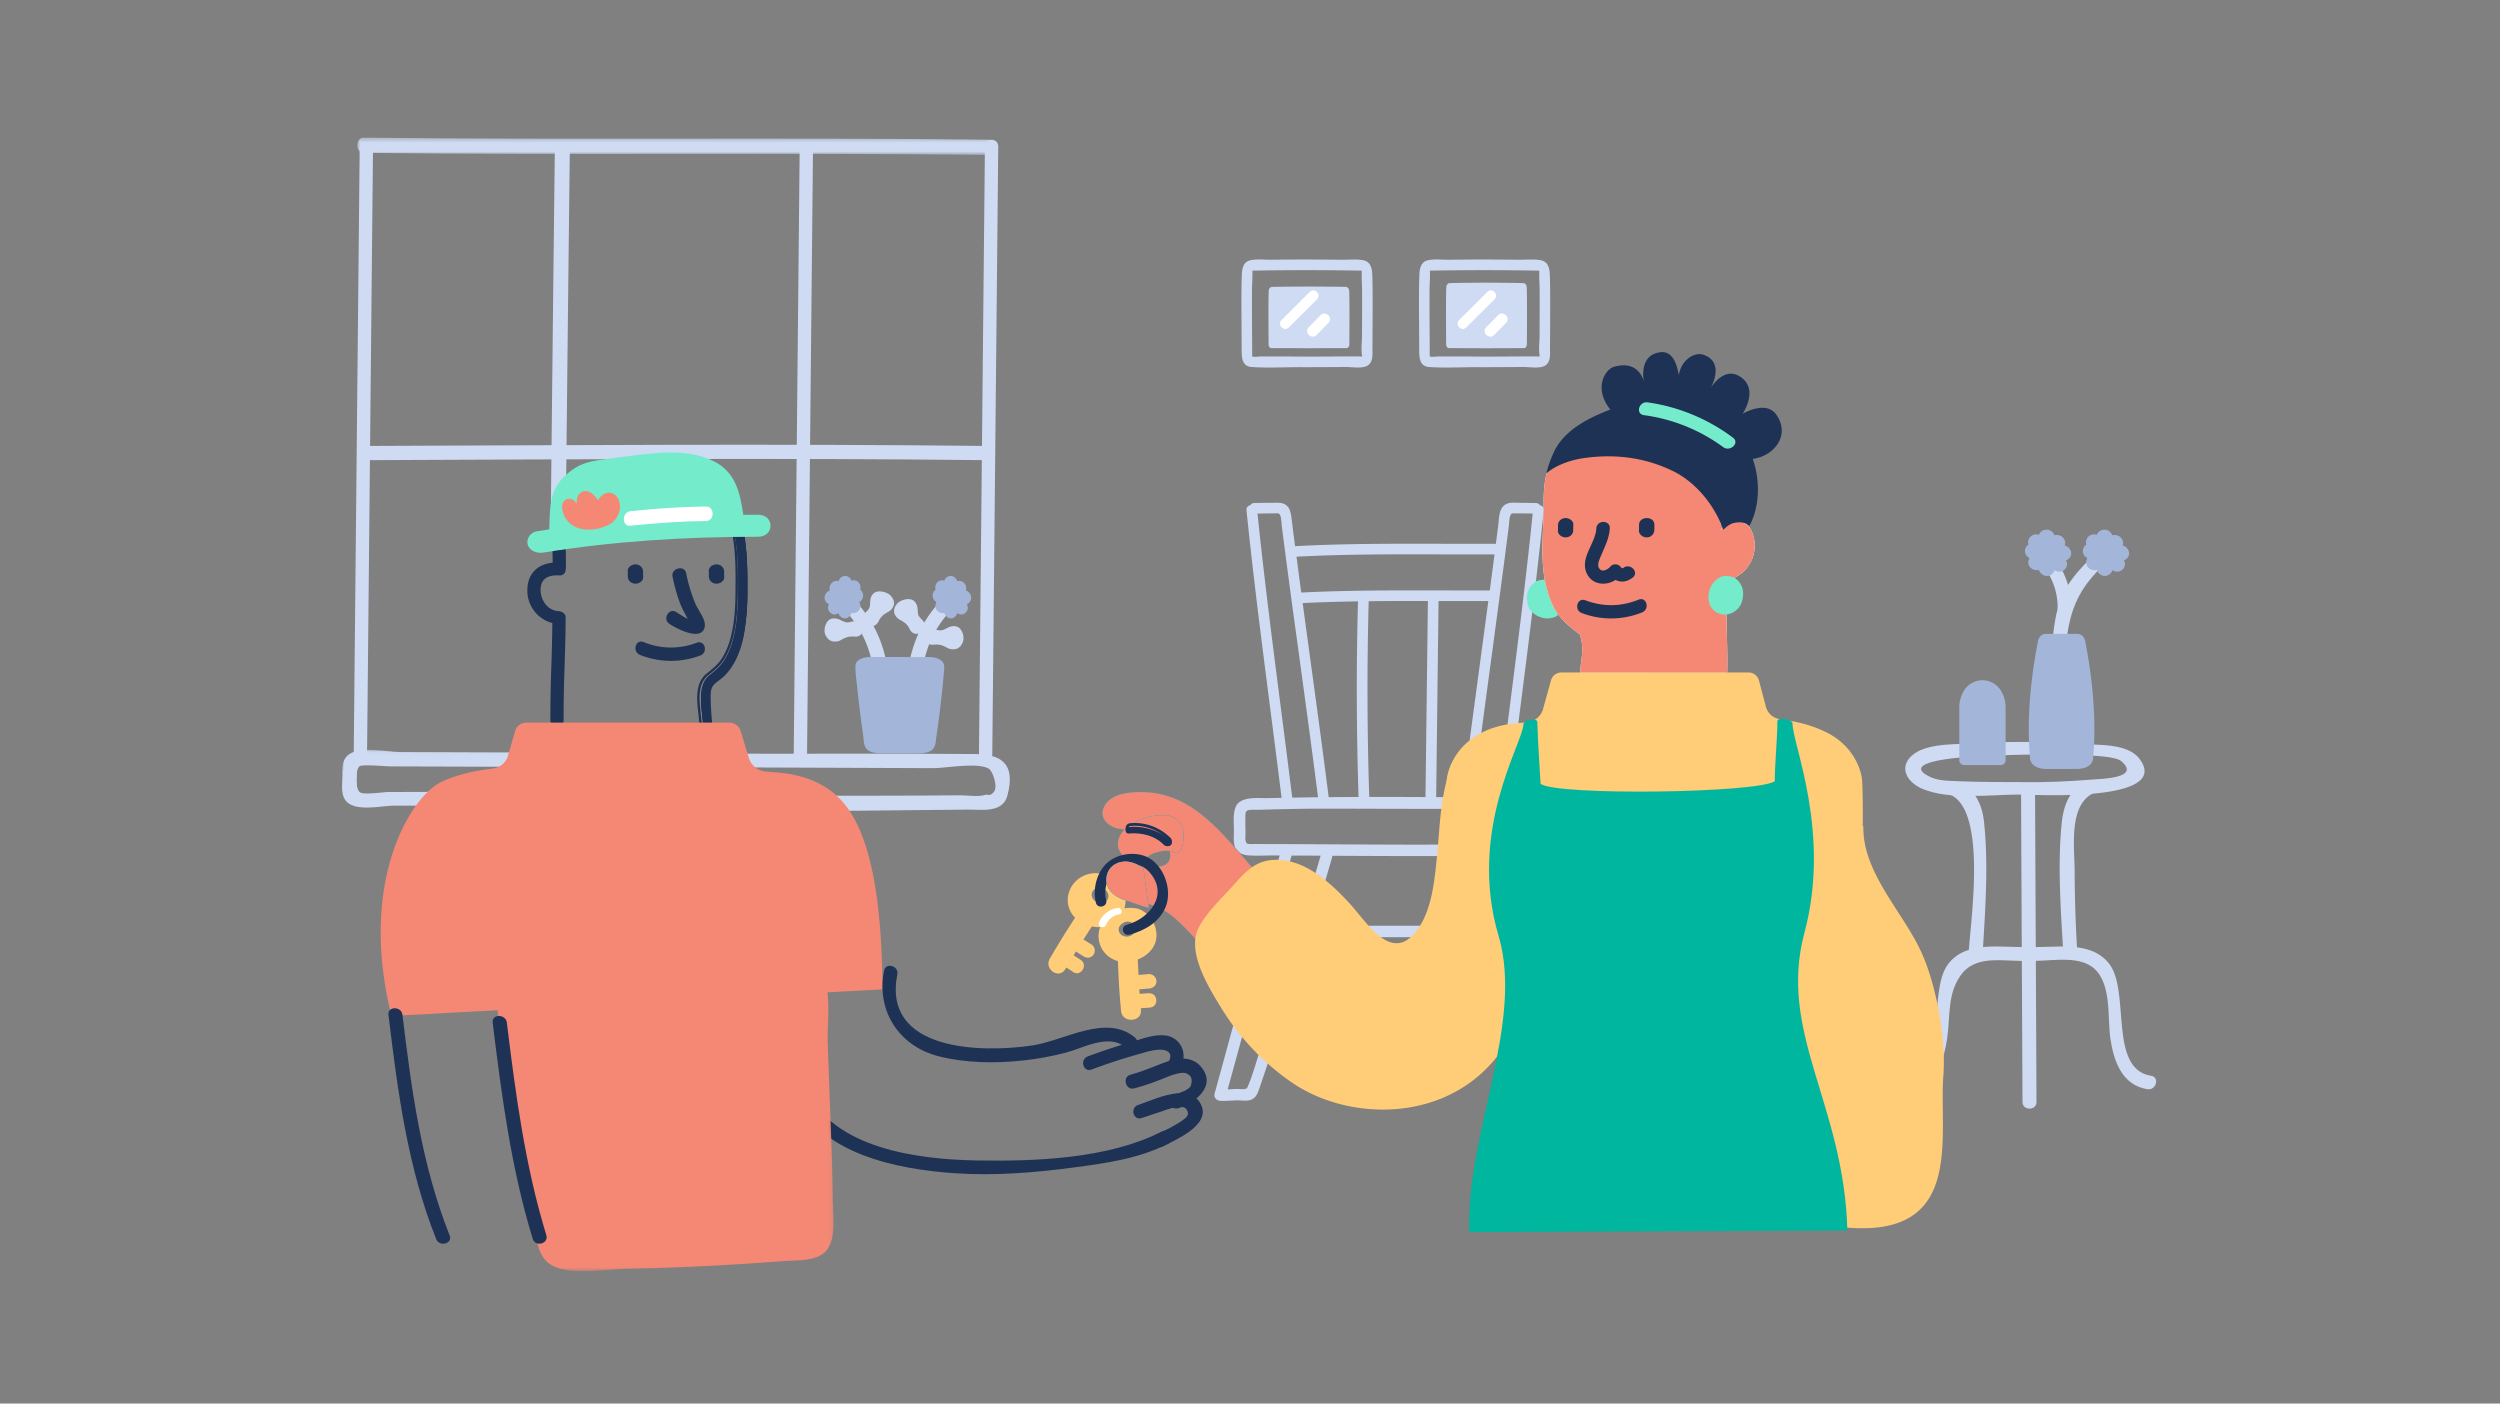 <svg width="570" height="320" xmlns="http://www.w3.org/2000/svg" xmlns:xlink="http://www.w3.org/1999/xlink"><rect width="100%" height="100%" fill="#808080" stroke="none"/><defs><path id="a" d="M.8.38h145.55v3.94H.8z"/><path id="c" d="M0 .04h52.74V10.6H0z"/><path id="e" d="M.04.09h76.84v71.3H.04z"/><path d="M314.2 89.76a8.93 8.93 0 011.72-1.31c1.9-.98 4.37-.53 5.22 1.17a8.1 8.1 0 01-5.14 11.63c-.8 7.57 0 13.51-.19 21.06l-33.55.01c.21-3.23 1.03-5.4-.06-8.64-2.43-1.89-4.86-3.78-6.22-6.75-3.24-7.03-2.16-14.6-2-22.03 0 0-.38-6.76 1.4-9.87 0 0 10.94-9.76 22.84-5.16 1.5.58 2.85 1.17 4.1 1.76a21.41 21.41 0 0112.15 18.13h-.27z" id="g"/><path d="M208.56 167.98c-7.5-8.3-14.38-18.6-26.78-18.38-2.87.05-6.6.46-8.04 3.33-1.2 2.42.67 4.13 2.55 4.82 1.22.45 5.2.6 8.7 1.47a5 5 0 013.77 4.17c.52 3.5-2.9 3.38-5.48 3.14-2.67-.26-5.69-1.91-6.54 1.48-.6 2.38.92 4.4 2.86 5.47 3.51 1.95 6.22 1.3 10.45 5.03a63.53 63.53 0 016.7 7.17l11.81-17.7z" id="h"/><path d="M183.08 164.78c.43-.34.87-.67 1.35-.94.07-.04.73-.38.34-.2-.42.2.56-.2.55-.2.25-.08 1.46-.31.74-.23.61-.07 2.21-.6 3.55.09 1.9.96 2.36-2.31 2.2-4.42a4.2 4.2 0 00-4.2-3.99c-3.08-.13-6.35.9-8.78 2.85-1.66 1.34-2.66 3.68-1.34 5.68 1.1 1.67 3.8 2.8 5.59 1.36" id="i"/><path d="M182.72 167.1c-3.54-3.04-7.97-1.62-8.44 1.91-.25 1.84.65 4.1 4.43 5.29 1.96.61 3.08 1.13 5.21 1.7l-1.2-8.9z" id="j"/></defs><g fill="none" fill-rule="evenodd"><path d="M82 34.28c-.49 46.21-.87 92.43-1.36 138.64-.02 2.03 3.02 2.03 3.04 0 .49-46.21.87-92.43 1.36-138.64.02-2.03-3.02-2.03-3.04 0" fill="#CEDBF2"/><path d="M224.32 101.67c-47.1-.51-94.19-.17-141.28.01-2.03.01-2.03 3.25 0 3.24 47.1-.18 94.19-.53 141.28-.01 2.03.02 2.03-3.22 0-3.24" fill="#CEDBF2"/><path d="M126.45 122.87a6.6 6.6 0 012.5-.35c.31-29.41.62-58.82.97-88.23.02-2.04-3.4-2.04-3.42 0-.35 29.7-.66 59.4-.98 89.11.26-.23.58-.41.93-.53" fill="#CEDBF2"/><path d="M127.42 166.02c-.54.96-1.72 1.16-2.7.83l-.08 6.13c-.02 1.95 3.41 1.95 3.43 0l.09-7.34c-.2.19-.46.32-.74.38" fill="#B7D3F0"/><path d="M182.32 34.28c-.48 46.21-.87 92.43-1.36 138.64-.02 2.03 3.02 2.03 3.04 0 .48-46.21.87-92.43 1.36-138.64.02-2.03-3.02-2.03-3.04 0" fill="#CEDBF2"/><path d="M129.5 175.2c27.74-.44 55.5-.13 83.24-.06 2.93.01 10.01-1.38 12.65.08 1.01.56 2.2 4.27 1.18 5.37-1.03 1.14-1.13.4-2.08.67-1.56.47-3.83.06-5.46.07-15.6.13-31.21.11-46.82.1-14.46 0-28.95.23-43.4-.2-2.04-.06-2.04 3.2 0 3.26 30.5.9 61.13.4 91.64.1 3.31-.04 8.14.88 9.23-3.17 2.04-7.6-1.7-9.45-7.43-9.5-15.7-.12-31.38-.07-47.08-.07-15.21 0-30.45-.16-45.66.08-2.03.03-2.04 3.3 0 3.26" fill="#CEDBF2"/><path d="M224.56 33.4c-.49 46.21-.87 92.43-1.36 138.64-.02 2.03 3.02 2.03 3.04 0 .49-46.21.87-92.43 1.36-138.64.02-2.03-3.02-2.03-3.04 0" fill="#CEDBF2"/><g transform="translate(80.64 31)"><mask id="b" fill="#fff"><use xlink:href="#a"/></mask><path d="M144.83.85C97.33.3 49.83.93 2.33.38.3.36.3 3.82 2.33 3.85c47.5.55 95-.08 142.5.47 2.03.02 2.03-3.44 0-3.47" fill="#CEDBF2" mask="url(#b)"/></g><g transform="translate(78 170.92)"><mask id="d" fill="#fff"><use xlink:href="#c"/></mask><path d="M51.23.68L13.29.55c-3.03 0-9.69-1.6-12.16.89-1.74 1.74-.98 5.3-.9 7.57.08 2.1 3.22 2.1 3.14 0-.04-1.25-.43-4.28.6-5.22.56-.5 6.2.03 6.97.03L24 3.86l27.22.1c2.02 0 2.02-3.28 0-3.28" fill="#CEDBF2" mask="url(#d)"/></g><path d="M128.39 180.46l-27.05.08-12.88.04c-.99 0-5.7.74-6.44.02-1.02-1-.66-3.46-.62-4.65.09-2.01-3.1-2.01-3.17 0-.09 2.1-.82 5.32.9 6.93 2.32 2.17 7.88.83 10.61.82l38.65-.12c2.04 0 2.04-3.13 0-3.12M207.68 143.87c.61.86 2.02.87 2.77 0 .07-.07.12-.15.17-.23a1.8 1.8 0 00-.04-1.92c-.32-.48-.86-.82-1.12-1.33-.24-.5-.2-1.09-.25-1.65-.09-.8-.45-1.62-1.21-1.97-.55-.25-1.3-.2-1.92-.02-.33.09-.65.24-.94.4-.7.41-1.27 1.31-1.3 2.1-.03.8.57 1.45.69 1.58.38.4.94.62 1.41.93.64.4 1.14.97 1.44 1.64.05.11.17.3.3.47M212.42 147c-1.07-.07-1.82-1.21-1.44-2.28a1.95 1.95 0 011.83-1.23c.6.02 1.17.29 1.76.23.57-.06 1.07-.4 1.59-.64.75-.35 1.66-.48 2.37-.04.5.32.85.96 1.02 1.56.1.32.13.65.13.98 0 .79-.49 1.72-1.17 2.15-.7.44-1.58.3-1.76.26-.55-.1-1.04-.44-1.55-.68a4.06 4.06 0 00-2.2-.32c-.13.02-.35.01-.58 0M195.3 145.14c1.06-.08 1.79-1.24 1.39-2.3a1.95 1.95 0 00-1.86-1.2c-.6.03-1.17.31-1.76.26-.56-.04-1.07-.38-1.6-.6-.76-.34-1.67-.45-2.37 0-.5.33-.83.98-.99 1.58-.09.32-.11.65-.11.99 0 .78.53 1.7 1.22 2.12.7.43 1.58.26 1.76.23.55-.11 1.03-.47 1.54-.7a4.06 4.06 0 012.2-.37c.12.01.34 0 .57-.01M200.05 142.1c-.6.85-2.02.9-2.8.05a1.78 1.78 0 01-.18-2.14c.32-.5.86-.84 1.11-1.36.24-.5.18-1.08.23-1.64.06-.8.42-1.62 1.18-1.98.55-.27 1.3-.22 1.93-.06.34.08.66.22.97.39.71.39 1.3 1.27 1.35 2.06.04.8-.54 1.45-.66 1.58-.38.41-.94.64-1.41.95a3.8 3.8 0 00-1.42 1.66c-.05.12-.17.3-.3.48" fill="#CEDBF2"/><path d="M209.76 157.1c.6-7.04 1.97-12.34 6.86-17.78 1.37-1.52-.94-3.73-2.3-2.2-5.5 6.1-7.16 12.08-7.83 19.99-.17 2 3.1 1.98 3.27 0" fill="#CEDBF2"/><path d="M213.28 138.05c.03-.28.1-.55.24-.8-.19-.08-.37-.22-.49-.38a1.69 1.69 0 01.13-2.3l.06-.05.1-.09c-.07-.26-.1-.54-.05-.79.09-.4.3-.81.64-1.04.33-.23.75-.37 1.15-.27l.25.08a1.5 1.5 0 011.54-1.08c.39.04.8.2 1.05.54.15.2.27.4.36.64.18-.06.36-.1.55-.07.4.04.78.21 1.06.54l.05.06c.26.31.4.76.38 1.18 0 .13-.04.28-.08.42 1.03.3 1.76 1.8.7 2.8-.15.14-.32.24-.48.3.32.6.32 1.37-.3 1.96-.63.58-1.36.48-1.87.07-.07.29-.22.57-.48.82-.99.92-2.22.15-2.5-.87a1.35 1.35 0 01-.57.05c-.4-.03-.8-.23-1.06-.55-.25-.3-.42-.77-.38-1.17" fill="#A3B6D9"/><path d="M202.95 157.1c-.67-7.9-2.34-13.88-7.82-19.99-1.37-1.52-3.68.69-2.31 2.2 4.89 5.45 6.26 10.75 6.86 17.8.17 1.98 3.44 2 3.27 0" fill="#CEDBF2"/><path d="M196.16 138.05c-.02-.28-.1-.55-.24-.8.19-.08.37-.22.49-.38a1.7 1.7 0 00-.3-2.44 1.65 1.65 0 00-.58-1.84 1.47 1.47 0 00-1.15-.26l-.25.08a1.54 1.54 0 00-.42-.68 1.5 1.5 0 00-1.12-.4c-.39.04-.8.2-1.05.54-.15.2-.27.4-.36.64-.17-.06-.36-.1-.55-.07a1.57 1.57 0 00-1.1.6c-.27.31-.41.76-.4 1.18.02.13.05.28.1.42-1.04.3-1.77 1.8-.71 2.8.15.14.32.24.48.3-.32.6-.32 1.37.3 1.96.63.58 1.35.48 1.87.07.07.29.22.57.48.82.99.92 2.22.15 2.5-.87a1.35 1.35 0 00.57.05c.4-.03.8-.23 1.06-.55.25-.3.42-.77.38-1.17M195.43 156.63a261.05 261.05 0 001.37 11c.15 1.02.03 2.44.95 3.3.96.9 2.96.83 4.5.85 1.79.03 3.58.03 5.38 0 1.35 0 3.12.08 4.28-.43 1.54-.67 1.39-2.2 1.56-3.26.38-2.45.7-4.9.98-7.36.27-2.26.51-4.52.7-6.78.06-.68.14-1.36.13-2.04-.02-1.14-1.2-1.93-2.94-2.09l-.32-.02h-.2c-3.04.02-6.09 0-9.13 0h-4.22c-1.91.01-3.36.72-3.42 1.96-.07 1.61.22 3.26.38 4.87" fill="#A3B6D9"/><path d="M435.52 248.34c5.84-.93 7.72-6.52 8.45-11.72.7-4.96.03-9.9 3-14.16 3.6-5.15 10.27-3.05 15.82-3.41 2.03-.13 2.05-3.3 0-3.17-5.97.38-14.16-1.7-18.53 3.81-4.97 6.27.26 24.02-9.59 25.6-2.02.31-1.16 3.37.85 3.05" fill="#CEDBF2"/><path d="M490.45 245.28c-9.82-1.56-4.64-19.35-9.6-25.6-4.36-5.5-12.56-3.42-18.52-3.8-2.04-.13-2.04 3.04 0 3.17 4.3.28 10.33-1.24 14.2 1.09 5.07 3.05 3.93 11.6 4.61 16.48.74 5.19 2.62 10.79 8.46 11.72 2 .32 2.87-2.74.85-3.06" fill="#CEDBF2"/><path d="M460.8 180.36c.1 23.63.22 47.25.33 70.88 0 2.03 3.2 2.03 3.19 0-.1-23.63-.22-47.25-.33-70.88 0-2.03-3.2-2.03-3.19 0M452.39 187.65c-.42-3.95-1.79-7.08-4.85-8.75-.23.1-.48.16-.73.18-1.03.09-2.06.18-3.09.18-.48 0-.91-.16-1.26-.42-.34.8-.1 1.8 1.01 2 9.95 1.76 5.84 28.76 5.41 36.08-.12 2.03 3.07 2.02 3.2 0 .55-9.6 1.32-19.67.3-29.27M480.03 178.94l-1.6.28a2.18 2.18 0 01-2.5-1.26c-3.71 1.63-5.38 5.18-5.84 9.5-1 9.65-.24 19.79.32 29.46.12 2.02 3.31 2.04 3.2 0a320.1 320.1 0 01-.59-18.19c0-5.84-1.75-16.93 6-18.43a1.32 1.32 0 001.14-1.4l-.13.04" fill="#CEDBF2"/><path d="M476.74 177.76c-5.37.41-10.3.65-15.67.56-4.43-.02-9.45.01-13.88-.18-2.02-.1-4.99-.04-6.84-.88-7.71-3.47 5.96-4.51 7.56-4.62 8.84-.59 18.38-.8 27.23-.44 2.22.09 7.25.27 8.52 1.35 4.55 3.88-4.57 4.03-6.92 4.21m11.08-4.73c-2.67-3.58-9.3-3.12-13.27-3.4-8.53-.62-17.16-.6-25.7-.1-3.88.21-11-.02-13.64 3.49-2.08 2.75.18 5.57 2.97 6.78 6.18 2.7 15.79 1.34 22.44 1.36 3.4.05 34.64 1.84 27.2-8.13M471.01 147.4c.71-7.43 2.45-12.47 7.8-17.77 1.45-1.44-.79-3.69-2.24-2.25-2.57 2.54-4.99 5.23-6.44 8.6-1.56 3.59-1.91 7.56-2.28 11.42-.2 2.03 2.97 2.02 3.16 0" fill="#CEDBF2"/><path d="M475.65 128.1c.03-.3.12-.6.3-.86a1.75 1.75 0 01-1.05-1.7c.04-.47.23-.9.6-1.23l.07-.06.14-.1a1.6 1.6 0 01-.07-.86c.1-.44.35-.89.76-1.14a1.9 1.9 0 011.68-.2c.1-.29.28-.56.51-.74a1.9 1.9 0 012.6.15c.18.21.33.45.43.7.21-.07.43-.1.66-.08.49.05.94.23 1.27.6l.06.06c.31.34.49.83.46 1.28 0 .15-.04.3-.1.46 1.25.33 2.11 1.97.85 3.05-.19.16-.38.27-.58.34.38.65.39 1.49-.36 2.13-.75.64-1.63.53-2.25.08-.07.31-.25.62-.57.89-1.18 1-2.66.17-3-.95-.18.05-.36.08-.55.07l-.13-.01a1.94 1.94 0 01-1.27-.6c-.3-.32-.51-.84-.46-1.28M475.46 146.33c-.3-1.81-1.76-1.81-1.76-1.81H466.38s-1.47 0-1.76 1.81c-.3 1.81-2.93 14.2-1.76 26.57 0 0 0 2.42 3.81 2.42h6.74c3.81 0 3.81-2.42 3.81-2.42 1.17-12.38-1.46-24.76-1.76-26.57" fill="#A3B6D9"/><path d="M467.18 131.03a15.1 15.1 0 011.96 7.57c-.01 2.02 3.1 2.03 3.1 0a18.4 18.4 0 00-2.38-9.15c-.99-1.76-3.67-.18-2.68 1.58" fill="#CEDBF2"/><path d="M462.45 128.1c.03-.3.12-.6.3-.86a1.75 1.75 0 01-1.05-1.7c.04-.47.23-.9.6-1.23l.07-.06.14-.1a1.6 1.6 0 01-.07-.86c.1-.44.35-.89.76-1.14a1.9 1.9 0 011.68-.2c.1-.29.28-.56.51-.74a1.9 1.9 0 012.6.15c.18.21.33.45.43.7.21-.07.43-.1.66-.08.49.05.94.23 1.27.6l.06.06c.31.34.49.83.46 1.28 0 .15-.04.3-.1.46 1.25.33 2.11 1.97.85 3.05-.19.16-.38.27-.58.34.38.65.39 1.49-.36 2.13-.75.64-1.63.53-2.25.08-.07.31-.25.62-.57.89-1.18 1-2.66.17-3-.95-.18.05-.36.08-.55.07l-.13-.01a1.94 1.94 0 01-1.27-.6c-.3-.32-.51-.84-.46-1.28M456.5 158.01a5 5 0 00-4.35-2.92v-.01h-.3v.01a5 5 0 00-4.36 2.92 7.35 7.35 0 00-.77 3.35v11.97c0 .61.5 1.11 1.13 1.11h8.3c.63 0 1.13-.5 1.13-1.11v-11.97c0-1.16-.24-2.31-.77-3.35" fill="#A3B6D9"/><path d="M353.65 248.3c-.74-.1-.61-.14-.92-.91-.98-2.46-1.7-5.04-2.54-7.55a1179.29 1179.29 0 01-13.93-44.73l6.6-.1c4.9 17.77 9.7 35.58 14.59 53.36-.71-.02-1.42-.07-2.14-.09-.54-.01-1.14.1-1.66.03zm-58.03-26.06c.9-2.85 1.79-5.7 2.67-8.56h40.78c.88 2.86 1.77 5.71 2.67 8.56h-46.12zm-8.45 17.6c-.83 2.5-1.52 5.13-2.54 7.55-.28.65-.2.8-.92.92-.47.08-1.17-.04-1.66-.03-.72.02-1.43.07-2.14.1 4.9-17.76 9.67-35.55 14.57-53.3 2.2 0 4.41 0 6.62.02a1210.09 1210.09 0 01-13.93 44.74zm46.48-44.31c1.5 5.19 3.05 10.37 4.62 15.54h-39.19c1.58-5.17 3.12-10.35 4.63-15.54.04-.15.05-.28.05-.41 6.72.03 13.44.07 20.16.07 3.23 0 6.45-.03 9.68-.06 0 .13.01.26.05.4zm-45.41-3.1h-2.3c-.36 0-.82.06-1.18 0-.57-.08-.55-.14-.7-.56-.22-.59-.06-1.61-.08-2.24-.03-.76-.05-1.53-.03-2.29 0-.52-.11-1.92.2-2.34.4-.52 1.93-.35 2.47-.36 4.85-.13 9.71-.26 14.57-.27 5.7 0 11.39.03 17.08.04 11.05.02 22.1.04 33.14.04 1 .1.7.84.73 1.65.03.73.07 1.46.08 2.19.01.73 0 1.47-.06 2.2-.08.96-.12 1.5-1.12 1.72-1.51.31-3.36.08-4.91.12l-5.24.1c-6.58.11-13.16.16-19.74.15-9.54-.02-19.08-.09-28.62-.13l-4.29-.01zm-1.53-75.34l3.87-.04c.8 0 1.12-.14 1.38.66.23.7.2 1.6.3 2.35a2587.12 2587.12 0 003.48 26.05c1.62 11.88 3.26 23.76 4.77 35.66H300l-5.37.09c-2.66-21.59-5.68-43.13-7.92-64.77zm54.04 9.31a2898.74 2898.74 0 01-1.08 8.22c-14.33.05-28.67-.23-42.99.48l-1.08-8.17c15.03-.8 30.1-.46 45.15-.53zm-12.76 10.64c3.79 0 7.57.02 11.35 0l-3.74 27.86a2263.4 2263.4 0 00-2.19 16.87l-5.96-.03.54-44.7zm-15.8 44.66a755.54 755.54 0 01-.13-44.62c4.5-.05 9-.06 13.5-.05l-.55 44.7a1988 1988 0 00-12.83-.03zm-9.25.05c-1.87-14.76-3.94-29.5-5.93-44.25 4.2-.2 8.4-.32 12.61-.39-.4 14.86-.35 29.74.13 44.6-2.27 0-4.54.02-6.8.04zm39.97-53.25l1.09-8.44c.1-.74.08-1.64.3-2.35.25-.8.55-.67 1.35-.66 1.26 0 2.54.02 3.8.04-2.2 21.62-5.19 43.15-7.81 64.72l-5.8-.02c1.49-11.82 3.1-23.62 4.69-35.43a6994.52 6994.52 0 002.38-17.86zm17.52 120.83c-5-18.12-9.87-36.27-14.87-54.39l3.64-.08c1.57-.04 3.49.08 4.64-1.21.99-1.11.97-2.86 1-4.26.05-1.65.19-3.66-.16-5.27-.31-1.47-1.58-2.03-2.93-2.23-.1-.03-.22-.05-.34-.05h-.3c-2.35 0-4.7 0-7.04-.02 2.66-21.82 5.68-43.6 7.9-65.48.07-.67-.35-1.05-.85-1.14-.2-.3-.52-.52-.98-.52l-3.65-.04c-.92-.01-1.97-.15-2.86.19-1.93.73-1.82 3.26-2.03 4.95l-.55 4.23c-.09-.02-.18-.03-.29-.03-15.06.07-30.13-.26-45.18.53-.1 0-.2.03-.3.05l-.37-2.83c-.17-1.35-.32-2.7-.51-4.05-.14-.96-.36-1.9-1.17-2.52-.77-.58-1.73-.54-2.65-.53-1.52 0-3.03.03-4.55.05-.46 0-.78.22-.97.52-.51.09-.93.46-.86 1.14 2.24 21.9 5.3 43.71 8 65.57l-3.18.06c-2.18.05-6.39-.53-7.35 2.16-.53 1.46-.38 3.4-.34 4.93.04 1.33-.23 3.18.4 4.4.56 1.1 1.87 1.52 3.03 1.58 1.88.12 3.8 0 5.67.01h1.33c-4.98 18.09-9.84 36.2-14.83 54.28-.24.85.42 1.6 1.26 1.65 1.3.07 2.57-.06 3.86-.1 1.08-.02 2.28.26 3.3-.18.9-.4 1.29-1.17 1.6-2.04.5-1.34.93-2.7 1.39-4.06a1209.6 1209.6 0 005.36-16.28l1.1-3.47h47.76l1.1 3.47a1191.2 1191.2 0 005.36 16.28c.46 1.35.88 2.72 1.38 4.06.33.88.7 1.65 1.61 2.04.95.4 2.02.16 3.02.18 1.38.03 2.75.18 4.14.1.84-.05 1.5-.8 1.26-1.65z" fill="#CEDBF2"/><path d="M294.16 74.64l6.95-6.3c1.25-1.13-.66-2.9-1.9-1.78l-6.96 6.3c-1.25 1.13.66 2.9 1.9 1.78M300.3 76.39l2.6-2.71c.49-.52.53-1.32 0-1.83-.5-.47-1.42-.51-1.91 0l-2.6 2.71c-.5.52-.54 1.32 0 1.83.5.47 1.41.51 1.9 0" fill="#FFF"/><path d="M338.4 79.4c-1.12-.02-6.64-.03-8.1-.03-.21 0-.37-.22-.48-.36-.05-.15-.1-.36-.1-.5 0-1.67-.11-11.5.05-13.23.05-.22.1-.36.26-.5.11-.08.22-.22.38-.22 1.39-.09 7.07-.08 8.47-.12h.08c1.4.04 7.08.03 8.47.12.16 0 .27.14.38.21.16.15.2.3.26.5.16 1.74.06 11.57.06 13.23 0 .15-.06.36-.11.5-.1.15-.27.37-.48.37-1.46 0-6.98.01-8.1.03h-1.04z" fill="#CEDBF2"/><path d="M334.32 74.66l6.45-6.43c1.08-1.07-.57-2.76-1.65-1.69l-6.45 6.43c-1.08 1.07.57 2.76 1.65 1.69M340.69 76.37l2.71-2.77c1.14-1.16-.7-2.9-1.85-1.73l-2.71 2.77c-1.14 1.16.7 2.9 1.85 1.73" fill="#FFF"/><path d="M351 80.81c.09.7.03.45-.73.45h-2.62c-3.3.02-6.62.05-9.93.05-3.25-.05-6.5-.04-9.74-.04-.51 0-1.49.18-1.97 0l-.02-.02v-.12c-.05-.18 0-.45-.01-.64l-.02-3.88c-.03-3.61-.05-7.23-.02-10.84.02-1.2.12-2.43.09-3.63-.02-.6-.03-.42.54-.44l2.29-.04a703.94 703.94 0 0121.54.04c.57.02.56-.15.55.44-.04 1.26.07 2.53.08 3.79.03 3.56 0 7.12-.01 10.68-.01 1.35-.22 2.86-.03 4.2m2.45-12.92c0-1.67-.01-3.34-.07-5-.04-1.52-.28-3.2-2.05-3.55-1.57-.31-3.39-.1-4.97-.12l-6.16-.05c-3.3-.03-6.62.02-9.93.05-1.5.02-3.3-.22-4.76.14-1.76.43-1.87 2.26-1.9 3.74-.12 3.78-.07 7.57-.05 11.35l.03 5.58c0 1.67.19 3.5 2.24 3.65 3.94.27 7.96 0 11.9.04 3.25 0 6.5-.03 9.76-.04 1.38 0 3.81.46 4.98-.45 1.15-.9.93-2.54.94-3.85.02-3.83.05-7.66.04-11.5M310.51 80.81c.1.7.04.45-.72.45h-2.62c-3.3.02-6.62.05-9.93.05-3.25-.05-6.5-.04-9.74-.04-.51 0-1.49.18-1.97 0l-.02-.02v-.12c-.05-.18 0-.45-.01-.64l-.02-3.88c-.03-3.61-.05-7.23-.02-10.84.02-1.2.12-2.43.09-3.63-.02-.6-.03-.42.54-.44l2.29-.04a703.94 703.94 0 0121.54.04c.57.02.56-.15.55.44-.04 1.26.07 2.53.08 3.79.03 3.56 0 7.12-.01 10.68-.01 1.35-.22 2.86-.03 4.2m2.38-17.92c-.04-1.52-.28-3.2-2.05-3.55-1.57-.31-3.39-.1-4.97-.12l-6.16-.05c-3.3-.03-6.62.02-9.93.05-1.5.02-3.3-.22-4.76.14-1.76.43-1.87 2.26-1.9 3.74-.12 3.78-.07 7.57-.05 11.35l.03 5.58c0 1.67.19 3.5 2.24 3.65 3.94.27 7.96 0 11.9.04 3.25 0 6.5-.03 9.76-.04 1.38 0 3.81.46 4.98-.45 1.15-.9.93-2.54.94-3.85.02-3.83.05-7.66.04-11.5 0-1.66-.01-3.33-.07-5" fill="#CEDBF2"/><path d="M297.92 79.4c-1.12-.02-6.64-.03-8.1-.03-.21 0-.37-.2-.48-.34-.05-.13-.1-.34-.1-.47 0-1.57-.11-10.82.05-12.45.05-.2.1-.34.26-.48.11-.07.22-.2.38-.2 1.39-.08 7.07-.07 8.47-.11h.08c1.4.04 7.08.03 8.47.1.16 0 .27.14.37.21a.8.8 0 01.27.48c.16 1.63.06 10.88.06 12.45 0 .13-.06.34-.11.47-.1.14-.27.34-.48.34-1.46 0-6.98.01-8.1.03h-1.04z" fill="#CEDBF2"/><path d="M293.84 74.66l6.45-6.43c1.08-1.07-.57-2.76-1.65-1.69l-6.45 6.43c-1.08 1.07.57 2.76 1.65 1.69M300.2 76.37l2.72-2.77c1.14-1.16-.7-2.9-1.85-1.73l-2.71 2.77c-1.14 1.16.7 2.9 1.85 1.73" fill="#FFF"/><path d="M160.25 164.62c-.25-3.47-1.38-8.13 1.67-10.58 1.38-1.1 2.56-2.11 3.48-3.66.91-1.53 1.5-3.22 1.92-4.95.8-3.34.95-6.8.98-10.21.04-4.4.04-8.78-.75-13.13-.25-1.33 1.77-1.91 2.01-.56.8 4.35.86 8.7.84 13.1a54.12 54.12 0 01-.84 10.35c-.68 3.34-1.97 6.73-4.42 9.15-.64.63-1.4 1.1-2.07 1.68-1.13.99-1.04 2.16-1.03 3.56 0 1.75.17 3.5.3 5.25.1 1.36-1.99 1.36-2.09 0" fill="#1E3255"/><path d="M159.92 164.33c.05.62.6.8.97.78.34-.03.7-.24.66-.75l-.09-1.04c-.1-1.4-.22-2.84-.23-4.26v-.3c-.01-1.27-.02-2.48 1.16-3.5.3-.24.61-.47.93-.7.42-.32.83-.62 1.2-.97 2.16-2.08 3.66-5.14 4.48-9.1.72-3.47.84-7.03.86-10.37.03-4.18-.01-8.65-.85-13.15-.05-.27-.19-.44-.4-.52a.95.95 0 00-.88.2.82.82 0 00-.28.8c.8 4.3.83 8.55.78 13.27-.03 3.36-.18 6.94-1.02 10.35-.5 2-1.15 3.66-2 5.07-.96 1.56-2.18 2.58-3.66 3.75-2.54 2-2.15 5.55-1.8 8.7.06.6.13 1.18.17 1.74m.9 1.31c-.67 0-1.37-.43-1.43-1.28-.04-.54-.1-1.12-.17-1.72-.36-3.28-.77-7 2-9.16 1.44-1.14 2.62-2.13 3.53-3.62a17.38 17.38 0 001.94-4.91c.83-3.37.98-6.9 1-10.24.06-4.68.03-8.9-.76-13.17-.1-.5.07-.97.45-1.3.4-.33.95-.45 1.4-.29.4.14.67.47.75.92.85 4.55.9 9.04.86 13.26a53.74 53.74 0 01-.87 10.47c-.84 4.07-2.4 7.22-4.63 9.37-.4.38-.84.7-1.26 1.01-.3.22-.6.45-.9.7-.99.84-.98 1.83-.97 3.08v.3c0 1.4.12 2.83.23 4.22l.09 1.05c.06.83-.56 1.26-1.15 1.3l-.12.01" fill="#1E3255"/><path d="M160.25 164.16c.04.48.49.62.73.6.19-.02.5-.1.47-.53l-.09-1.04a56.03 56.03 0 01-.22-4.25v-.28c-.01-1.32-.02-2.57 1.2-3.63.29-.25.6-.48.9-.71.4-.31.8-.6 1.15-.95 2.06-2.03 3.5-5.04 4.3-8.93.69-3.43.8-6.96.83-10.26.02-4.15-.02-8.57-.83-13.03-.04-.19-.12-.31-.27-.36-.2-.07-.47 0-.66.16-.12.1-.26.3-.2.6.78 4.3.8 8.53.76 13.23-.03 3.34-.18 6.91-1 10.32-.48 2-1.13 3.67-1.97 5.08-.94 1.59-2.13 2.61-3.6 3.79-2.37 1.9-2 5.38-1.67 8.45.07.6.13 1.19.17 1.74" fill="#1E3255"/><path d="M160.8 164.75c0 .1.05.19.12.25.11.1.27.12.34.1.24 0 .25-.11.24-.24l-.08-1.05c-.1-1.33-.23-2.83-.24-4.3v-.28c0-1.34-.02-2.71 1.34-3.86.3-.26.63-.5.95-.74.42-.3.81-.6 1.16-.93 2.1-2 3.57-4.99 4.37-8.85.72-3.43.84-6.98.86-10.3.03-4.17-.02-8.62-.85-13.08-.03-.14-.08-.16-.1-.17-.1-.03-.29 0-.43.12-.1.09-.15.2-.12.36.82 4.36.84 8.64.8 13.37-.04 3.4-.19 7-1.05 10.47a18.27 18.27 0 01-2.07 5.2c-1 1.64-2.25 2.69-3.78 3.88-2.35 1.84-1.97 5.26-1.64 8.29.07.64.14 1.21.18 1.76m.43.89c-.18 0-.44-.06-.65-.23a.86.86 0 01-.31-.62c-.05-.54-.1-1.11-.17-1.7-.36-3.2-.75-6.79 1.82-8.8 1.5-1.17 2.7-2.18 3.67-3.74.85-1.4 1.51-3.06 2-5.05.85-3.42 1-7 1.03-10.35.05-4.71.02-8.96-.78-13.28a.87.87 0 01.3-.86c.27-.23.65-.31.95-.2.16.05.37.2.44.56.85 4.5.9 8.98.87 13.18a53.2 53.2 0 01-.87 10.4c-.83 3.98-2.35 7.05-4.53 9.13-.37.36-.77.66-1.2.97-.33.24-.64.47-.94.72-1.16.99-1.15 2.13-1.14 3.45v.29c0 1.44.12 2.94.23 4.26l.09 1.05c.03.47-.25.78-.73.82h-.08M158.82 146.55a16.27 16.27 0 01-12.05-.15c-1.88-.75-2.7 2.18-.84 2.92a18.96 18.96 0 0013.73.14c1.87-.7 1.06-3.62-.84-2.91M143.12 130.2c.03.45 0 .9.03 1.36.04.82.77 1.52 1.74 1.52.92 0 1.8-.7 1.75-1.52-.03-.45 0-.9-.03-1.36-.04-.82-.77-1.52-1.74-1.52-.92 0-1.8.7-1.75 1.52M161.6 130.2c.03.45 0 .9.03 1.36.04.82.77 1.52 1.74 1.52.92 0 1.8-.7 1.75-1.52-.03-.45 0-.9-.03-1.36-.04-.82-.77-1.52-1.74-1.52-.92 0-1.8.7-1.75 1.52M158.52 137.6a38.05 38.05 0 01-2.08-6.93c-.4-1.94-3.5-1.12-3.1.81.42 2.1.98 4.14 1.75 6.15.44 1.17 1.13 2.34 1.7 3.51a34.47 34.47 0 01-2.53-1.55c-1.7-1.15-3.31 1.52-1.63 2.65 1.51 1.01 7.45 4.24 8.06.58.27-1.57-1.6-3.83-2.17-5.22M120.24 134.56c.01-3.6 2.16-5.92 5.77-6.26l-.02-1.5c-.01-.95-.03-1.9-.03-2.86 0-.93.76-1.42 1.51-1.42s1.5.49 1.5 1.42a230.73 230.73 0 01.06 5.53c.01.1-.01.18-.03.25l-.02.05c.01.43-.14.82-.42 1.08-.26.25-.61.36-1.04.35-1.52-.1-2.66.2-3.37.85-.6.56-.9 1.4-.9 2.5.04 2.24 1.52 4.68 4.2 4.8.21.01.39.07.53.13l.06.02c.03 0 .05.02.09.05.53.23.84.69.84 1.27-.01 3.67-.13 7.4-.24 11a339.4 339.4 0 00-.23 12.4c0 .53-.24.96-.69 1.21-.24.14-.53.21-.82.21-.28 0-.56-.07-.8-.2-.46-.25-.7-.68-.71-1.22a346 346 0 01.23-12.46c.1-3.18.2-6.47.22-9.71a7.6 7.6 0 01-5.69-7.49" fill="#1E3255"/><path d="M201.2 225.57c-.19-36.76-8.43-44.15-15.24-47.3-4.68-2.15-8.68-2.05-11.44-2.38a4.39 4.39 0 01-3.74-2.95l-1.96-6.42c-.32-1.04-1.38-1.76-2.58-1.76h-46.16c-1.22 0-2.28.74-2.59 1.79l-1.71 5.88a4.03 4.03 0 01-3.38 2.78c-2.78.4-7.12.92-11.76 3.06-6.8 3.15-19.11 22.49-11.37 53.37l111.93-6.07z" fill="#F48874"/><path d="M120.33 124.23c.45 1.38 2.07 2 3.63 1.75 16.1-2.62 32.5-3.6 48.88-3.6 3.8 0 3.78-5.02 0-5.02l-3.36.01c0-.03 0-.08-.02-.12-.73-4.64-1.6-9.76-7.08-12.26-5.22-2.38-10.53-1.98-16.19-1.34-3.2.36-6.4.77-9.6 1.25-2.84.43-4.68 1.03-6.84 2.77-4.38 3.5-4.34 7.03-4.52 13.02l-2.84.45c-1.57.25-2.45 1.86-2.06 3.09" fill="#74EBCB"/><path d="M128.67 117.65c1.7 3.57 6.37 3.66 9.44 2.3 2.41-.76 4.08-3.79 2.82-6.26-.6-1.14-1.77-1.63-2.95-1.18-.77.3-1.27.87-1.63 1.56-.78-1.2-1.97-2.39-3.27-2.05-1.57.4-1.57 1.98-1.65 2.86-.45-1.09-1.61-1.35-2.22-1.07-1.44.66-1.18 2.49-.54 3.84" fill="#F48874"/><path d="M160.98 115.48c-5.77.06-11.51.47-17.26 1.07-1.96.21-1.98 3.53 0 3.32 5.75-.6 11.49-1.02 17.26-1.08 2-.01 2-3.33 0-3.31" fill="#FFF"/><path d="M88.57 231.37c2.09 17.37 4.34 34.75 10.88 51.14.74 1.86 3.82 1.05 3.07-.83-6.43-16.14-8.7-33.2-10.76-50.3-.23-1.99-3.43-2-3.19 0M201.56 221.32c-1.8 9.13 3.37 17.22 12.49 19.52 6.14 1.55 12.86 1.63 19.12.96 3.32-.35 6.63-.96 9.85-1.8 3.89-1.01 9.73-4.42 13.52-1.25 1.53 1.28 3.76-.9 2.22-2.2-6.56-5.5-16.12.74-23.43 1.82-11.6 1.72-34.21 1.34-30.74-16.22.38-1.96-2.65-2.8-3.03-.83M181.1 249.87c5.89 13.31 23.51 16.74 36.63 17.63 9.1.62 18.23-.14 27.26-1.34 7.4-.98 14.71-2.01 21.42-5.43 1.8-.92.2-3.61-1.6-2.7-12.17 6.2-28.91 6.8-42.36 6.55-13.15-.25-32.61-2.7-38.62-16.28-.81-1.84-3.53-.25-2.72 1.57" fill="#1E3255"/><path d="M248.88 243.85a138.87 138.87 0 0111.06-3.6c.49-.12 3-.99 4.85-.91 1.43.06 2.45.77 1.89 2.25-.7 1.88 1.77 3.12 2.64 1.3a4.66 4.66 0 00-3.82-6.82c-2.6-.24-5.37.88-7.8 1.58-3.26.94-6.48 2.02-9.67 3.2-1.89.7-1.07 3.71.85 3" fill="#1E3255"/><path d="M258.61 248.15c2.67-.7 5.24-1.66 7.79-2.72.85-.36 3.32-1.19 4.16-.65 1.02.44 1.4 1.2.96 2.73-.28.97-2.86 1.79-3.66 2.05-1.94.64-1.1 3.76.85 3.11 4-1.32 8.99-5.31 4.86-9.74-1.64-1.76-4.48-1.93-6.61-1.2-3.1 1.04-6 2.46-9.2 3.3-1.97.53-1.13 3.65.85 3.12" fill="#1E3255"/><path d="M260.3 254.91l4.34-1.44c1.6-.53 5.25-2.08 6.06-.26.42.96-.03 1.48-1.17 2.29-.53.38-1.09.68-1.65 1.02-1.32.83-2.92 1.47-4.3 2.19-1.79.92-.2 3.58 1.57 2.66 3.03-1.56 10.83-4.84 8.74-9.4-2.48-5.43-10.66-1.28-14.41-.03-1.9.63-1.09 3.61.83 2.97" fill="#1E3255"/><g transform="translate(113.2 218.44)"><mask id="f" fill="#fff"><use xlink:href="#e"/></mask><path d="M.04 10.77a766.62 766.62 0 005.3 34.14c1.09 6.08 2.1 12.24 3.52 18.26.82 3.43 1.43 6.28 5.21 7.5 4.55 1.45 10.93.28 15.64.18a625.9 625.9 0 0035.65-1.76c2.85-.23 7.42.15 9.66-2.2 2.68-2.83 1.68-8.73 1.65-12.09-.05-5.9-.29-11.81-.5-17.72l-.65-17.6c-.16-4.6.9-11.08-1.05-15.4-1.22-2.7-3.39-3.29-6.09-3.65C62.7-.33 56.44.36 50.73.66c-12.63.64-25.17 2.22-37.7 3.8" fill="#F48874" mask="url(#f)"/></g><path d="M112.33 233.15c2.04 16.62 4.2 33.22 9.13 49.3.6 1.95 3.7 1.12 3.1-.84-4.84-15.8-7-32.12-9-48.46-.25-2-3.47-2.02-3.23 0" fill="#1E3255"/><path d="M355.2 140.22c-.32.45-1.2.62-1.74.72-1.92.35-4.35-.92-4.95-2.61-.64-1.82-.59-4.36 1.77-5.8a4.26 4.26 0 011.82-.33c.36 0 .68.03.86.1l2.24 7.92z" fill="#74EBCB"/><g transform="translate(78 31)"><use fill="#FFF" xlink:href="#g"/><use fill="#F48874" xlink:href="#g"/></g><path d="M399.7 104.62c4.93-.69 8.57-5.5 5.28-10.11-2.38-3.34-7.66-.17-7.66-.17s4.02-5.89-.89-8.65c-3.56-2.01-6.41 2.8-6.41 2.8s3.37-5.74-1.49-7.56c-2.27-.85-5.28 1.27-5.75 4.62-.26-1.42-1.03-5.57-4.1-5.25-5.3.55-3.85 6.88-3.85 6.88s-.9-5.25-6.86-3.54c-1.97.57-4.73 4.81-.82 9.74-1.2.45-2.37.95-3.5 1.48l-.07.03c-3.94 1.87-7.61 4.45-9.34 8.28a25.93 25.93 0 00-1.68 4.78c2.15-1.9 5.59-3.09 8.59-3.51 7.17-1 14-.13 20.41 3.02 4.56 2.25 9.09 7.07 11.35 13.3.18-.04 1.19-1.42 2.95-1.62 2.46-.27 2.94.87 3 .77 2.58-4.74 2.32-10.98.78-15.2.02-.04.03-.08.06-.09" fill="#1E3255"/><path d="M402.62 161.12a3.84 3.84 0 003.12 2.83c2.57.41 6.58.94 10.87 3.12 6.28 3.2 7.8 8.86 7.94 10.74.23 2.94.18 12.04.12 13.3-.02.52-.52.93-1.13.93h-92.68c-.6 0-1.11-.41-1.13-.94a221 221 0 01.12-13.3c.14-1.87 1.66-7.53 7.95-10.73 4.32-2.2 8.01-2.1 10.56-2.42a4.15 4.15 0 003.46-3.01l1.81-6.53a2.47 2.47 0 012.38-1.79h42.64c1.12 0 2.1.75 2.39 1.82l1.58 5.98z" fill="#FFCC78"/><path d="M370.11 129.49c-.28.23-.58-.2-.73-.37-.5-.59-1.67-.6-2.16 0-.62.75-2.06 1.56-2.69.32-.44-.86.3-2.24.63-3.03.82-1.96 1.75-3.77 1.87-5.94.1-1.96-2.96-1.96-3.06 0-.18 3.41-3.73 6.61-2.25 10.12 1.15 2.75 4.42 3.11 6.62 1.62 1.25.68 2.69.45 3.94-.55 1.53-1.24-.65-3.39-2.17-2.17M360.64 139.77a18.81 18.81 0 0013.77-.15c1.82-.73 1.02-3.64-.82-2.9-4 1.62-8.08 1.67-12.12.15-1.86-.7-2.67 2.2-.83 2.9M373.7 119.66c0 .42 0 .84-.02 1.27-.04.86.83 1.59 1.75 1.59a1.7 1.7 0 001.75-1.6c.02-.42.02-.84.02-1.26.03-2.05-3.47-2.05-3.5 0M355.23 119.63c-.02.46 0 .92-.03 1.38-.04.81.84 1.51 1.75 1.51.98 0 1.7-.7 1.74-1.51.02-.46 0-.92.03-1.38.04-.81-.83-1.51-1.75-1.51-.98 0-1.7.7-1.74 1.51" fill="#1E3255"/><path d="M252.27 205.4c-.75.6-2.09.71-2.93-.28-.74-.87-.46-1.92.24-2.38.53-.35 2.06-.56 2.78.5.72 1.06.21 1.93-.09 2.17m3.44-3.45a2.53 2.53 0 00-.37-.44l-.05-.07c-2.4-2.34-6-3.24-8.99-1.34-2.87 1.82-3.8 5.68-1.76 8.46 1.97 2.67 6.47 3.74 9.35 1.93a6.37 6.37 0 001.82-8.54" fill="#FFCC78"/><path d="M246.43 218.88a46 46 0 00-1.64-1.06l.52-.87c.61.39 1.22.78 1.84 1.15.74.45 1.71.3 2.2-.47.45-.72.28-1.82-.46-2.27-.63-.38-1.24-.77-1.85-1.16.63-1 1.26-2 1.92-2.98 1.54-2.33-2-4.71-3.55-2.4a185.5 185.5 0 00-6.05 9.75c-1.4 2.4 2.14 4.8 3.54 2.38l.22-.35c.53.33 1.05.67 1.57 1.02 1.71 1.15 3.45-1.59 1.74-2.74" fill="#FFCC78"/><g transform="translate(78 31)"><use fill="#6D8BFF" xlink:href="#h"/><use fill="#00B69E" xlink:href="#h"/><use fill="#F48874" xlink:href="#h"/></g><path d="M374.83 94.66a39.35 39.35 0 0118.04 7.27c1.6 1.19 3.87-.94 2.25-2.14a42.44 42.44 0 00-19.44-8.05c-2-.29-2.87 2.63-.85 2.92" fill="#74EBCB"/><path d="M258.94 212.02a2.11 2.11 0 01-2.55 1.46c-1.13-.27-1.53-1.27-1.24-2.05.22-.59 1.33-1.64 2.56-1.2 1.2.43 1.33 1.43 1.23 1.8m.71-4.77a2.7 2.7 0 00-.56-.14l-.08-.02c-3.37-.5-6.83.85-8.11 4.1a5.9 5.9 0 003.66 7.83c3.2 1.02 7.5-.73 8.75-3.84 1.19-2.99-.6-6.79-3.66-7.93" fill="#FFCC78"/><path d="M261.91 226.45c-.7.04-1.38.08-2.07.15l-.08-1.03c.77-.06 1.54-.11 2.3-.19.92-.09 1.67-.8 1.62-1.73-.05-.85-.87-1.65-1.79-1.56-.77.08-1.54.14-2.31.2-.06-1.2-.13-2.4-.17-3.6-.08-2.83-4.62-2.6-4.53.22.12 3.88.35 7.75.72 11.6.26 2.82 4.8 2.6 4.53-.22l-.03-.42c.66-.05 1.32-.1 1.99-.13 2.18-.1 2.01-3.4-.18-3.29" fill="#FFCC78"/><path d="M395.3 131.65a4.7 4.7 0 00-2.68-.23c-3.92 1.47-4.35 7.87.02 8.65 1.93.34 3.85-1 4.45-2.68.64-1.8.59-4.32-1.78-5.74" fill="#74EBCB"/><path d="M331.46 173.56c-3.08 6.54-3.1 14.33-3.8 21.4-.56 5.62-1.16 12.73-4.74 17.34-5.76 7.43-11.24-2.04-15.3-6.42-4.41-4.76-10.34-10.24-17.37-9.82-3.84.23-6.14 2.53-8.54 5.23-2.64 2.97-6.46 6.52-8.34 10.07-2.94 5.55 2.12 13.61 5 18.33a56.31 56.31 0 0016.14 17.1c13.1 9 35.45 9.3 47.3-6.5-.08 6.94-5.46 19.78-.17 24.89 5.27 5.08 12.62 6.51 19.7 6.83 10.1.47 19.37 4.44 29.48 4.3 10.28-.13 22.35 3.4 32.62 3.71 24.24.75 18.6-21.43 19.65-34.84.64-8.14-1.57-20.52-5-28.03-4.18-9.23-13.47-18.17-13.24-28.76" fill="#FFCC78"/><path d="M421.2 280.55c-.74-28.8-15.92-45.02-9.78-67.92 6.1-22.75-2.7-42.85-2.72-47.64 0-1.05-3.46-1.6-3.46-.54.01 4.24-.6 9.53-.59 13.77-.12.03.1-.16-.02-.08-4.12 2.68-49.46 3.33-53.38.58-.28-4.85-.56-8.66-.75-14.12-.03-1.05-3.14-.51-3.16.55-.1 4.24-12.8 24.1-5.67 48.22 5.88 19.91-7.42 45.02-6.68 67.55l86.21-.37z" fill="#00B69E"/><g transform="translate(78 31)"><use fill="#6D8BFF" xlink:href="#i"/><use fill="#00B69E" xlink:href="#i"/><use fill="#F48874" xlink:href="#i"/></g><path d="M252.21 205.25c-.77-2.96.59-6.72 3.69-7.84 2.2-.8 4.46-.4 6.02 1.27 4.7 5.03.44 10.68-5.05 12.18-1.5.4-.86 2.66.65 2.25 3.58-.98 6.8-2.84 8.24-6.32 1.41-3.4.05-8.08-2.8-10.48-2.51-2.13-6.56-2.06-9.35-.44-3.34 1.93-4.63 6.53-3.73 10 .38 1.46 2.71.84 2.33-.62" fill="#1E3255"/><path d="M252.18 210.87a3.84 3.84 0 012.96-2.38c1.08-.21.63-1.68-.45-1.47a5.48 5.48 0 00-4.17 3.44c-.33.94 1.32 1.34 1.66.4" fill="#FFF"/><path d="M257.43 190.04c3.16-.25 6.09.66 8.37 2.67.75.66 1.91-.38 1.15-1.05a12.82 12.82 0 00-9.52-3.1c-1.05.08-1.06 1.56 0 1.48" fill="#1E3255"/><path d="M258.66 189.2c2.71 0 5.16 1 7.12 2.94.3.3.6 0 .64-.03.05-.05.28-.33 0-.6a10.86 10.86 0 00-8.7-3.18c-.35.03-.46.36-.44.57.02.14.07.37.4.34.32-.03.65-.04.98-.04m7.4 3.72c-.24 0-.5-.1-.72-.31a9.34 9.34 0 00-7.61-2.72.97.97 0 01-1.09-.93c-.04-.58.33-1.21 1.03-1.27 3.42-.3 6.7.89 9.2 3.35.5.49.38 1.14 0 1.53-.2.21-.5.35-.8.35" fill="#1E3255"/><g transform="translate(78 31)"><use fill="#6D8BFF" xlink:href="#j"/><use fill="#00B69E" xlink:href="#j"/><use fill="#F48874" xlink:href="#j"/></g></g></svg>